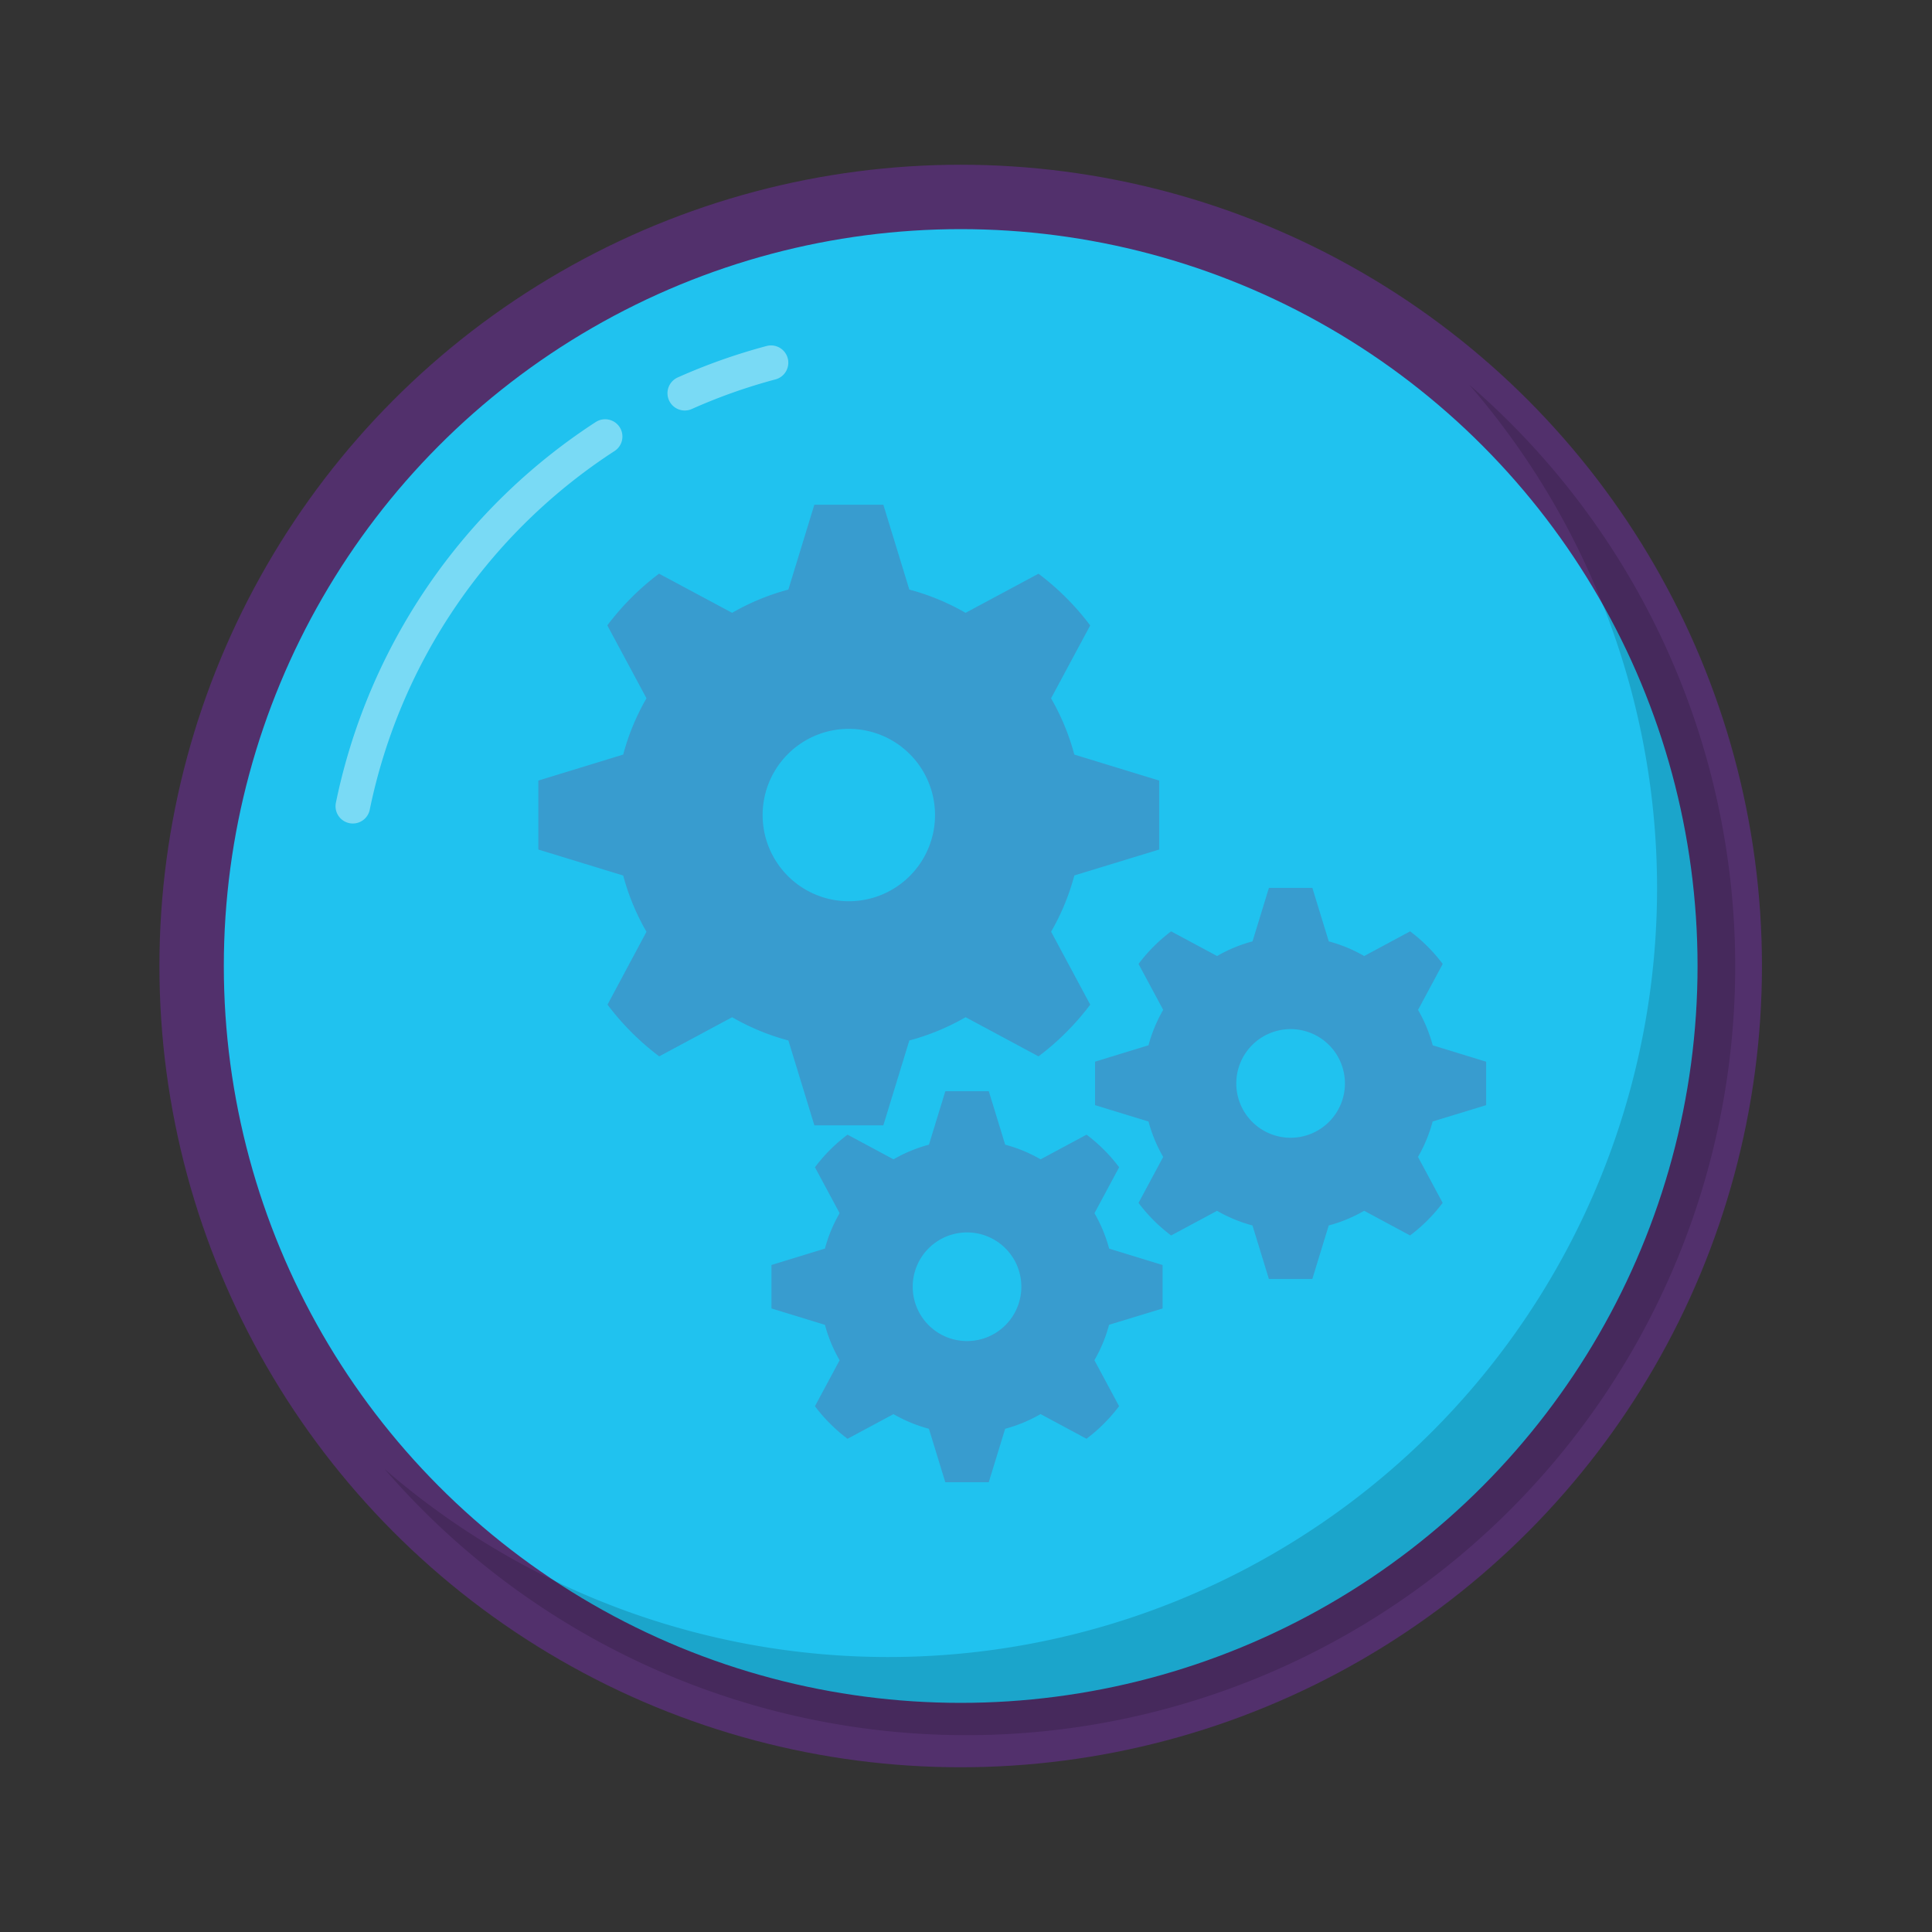 <svg id="Layer_1" data-name="Layer 1" xmlns="http://www.w3.org/2000/svg" viewBox="0 0 60 60"><rect x="0" y="0" width="60" height="60" fill="#333333" stroke="none"/><title>icons-dockerize</title><circle cx="29.835" cy="30" r="23.884" fill="#20c2ef" stroke="#52306c" stroke-linecap="round" stroke-linejoin="round" stroke-width="2"/><g opacity="0.15"><path d="M118.961,308.447a23.876,23.876,0,0,1-33.68,33.68A23.878,23.878,0,1,0,118.961,308.447Z" transform="translate(-73.333 -296.5)"/></g><g opacity="0.5"><path d="M109.332,322.883v-2.142l-2.635-.807a7.21,7.21,0,0,0-.722-1.747l1.215-2.264a8.087,8.087,0,0,0-1.606-1.606l-2.264,1.215a7.21,7.21,0,0,0-1.747-.722l-0.807-2.635H98.623l-0.807,2.635a7.2,7.2,0,0,0-1.746.722L93.8,314.316a8.084,8.084,0,0,0-1.606,1.606l1.216,2.264a7.17,7.17,0,0,0-.723,1.748l-2.635.807v2.142l2.635,0.807a7.164,7.164,0,0,0,.723,1.747L92.2,327.7a8.091,8.091,0,0,0,1.606,1.606l2.264-1.215a7.21,7.21,0,0,0,1.747.722l0.807,2.635h2.142l0.807-2.635a7.2,7.2,0,0,0,1.748-.723l2.264,1.216a8.1,8.1,0,0,0,1.606-1.606l-1.215-2.265a7.206,7.206,0,0,0,.722-1.747Zm-9.638,1.606a2.677,2.677,0,1,1,2.677-2.677A2.677,2.677,0,0,1,99.694,324.489Z" transform="translate(-73.333 -296.5)" fill="#4f76af"/></g><g opacity="0.5"><path d="M119.487,330.822v-1.35l-1.66-.509a4.543,4.543,0,0,0-.455-1.1l0.766-1.427a5.1,5.1,0,0,0-1.012-1.012l-1.427.766a4.543,4.543,0,0,0-1.1-.455l-0.509-1.66h-1.35l-0.509,1.66a4.536,4.536,0,0,0-1.1.455l-1.428-.766a5.094,5.094,0,0,0-1.012,1.012l0.766,1.426a4.519,4.519,0,0,0-.456,1.1l-1.66.509v1.35l1.66,0.509a4.515,4.515,0,0,0,.456,1.1l-0.766,1.427a5.1,5.1,0,0,0,1.012,1.012l1.427-.766a4.543,4.543,0,0,0,1.1.455l0.509,1.66h1.35l0.509-1.66a4.537,4.537,0,0,0,1.1-.456l1.426,0.766a5.107,5.107,0,0,0,1.012-1.012l-0.766-1.427a4.541,4.541,0,0,0,.455-1.1Zm-6.073,1.012a1.687,1.687,0,1,1,1.687-1.687A1.687,1.687,0,0,1,113.413,331.834Z" transform="translate(-73.333 -296.5)" fill="#4f76af"/></g><g opacity="0.5"><path d="M109.438,337.136v-1.35l-1.66-.509a4.543,4.543,0,0,0-.455-1.1l0.766-1.427a5.1,5.1,0,0,0-1.012-1.012l-1.427.766a4.543,4.543,0,0,0-1.1-.455l-0.509-1.66h-1.35l-0.509,1.66a4.536,4.536,0,0,0-1.1.455l-1.428-.766a5.094,5.094,0,0,0-1.012,1.012l0.766,1.426a4.519,4.519,0,0,0-.456,1.1l-1.66.509v1.35l1.66,0.509a4.515,4.515,0,0,0,.456,1.1l-0.766,1.427a5.1,5.1,0,0,0,1.012,1.012l1.427-.766a4.543,4.543,0,0,0,1.1.455l0.509,1.66h1.35l0.509-1.66a4.537,4.537,0,0,0,1.1-.456l1.426,0.766a5.107,5.107,0,0,0,1.012-1.012l-0.766-1.427a4.541,4.541,0,0,0,.455-1.1Zm-6.073,1.012a1.687,1.687,0,1,1,1.687-1.687A1.687,1.687,0,0,1,103.365,338.148Z" transform="translate(-73.333 -296.5)" fill="#4f76af"/></g><path d="M92.126,310.057a18.016,18.016,0,0,0-7.836,11.481" transform="translate(-73.333 -296.5)" fill="none" stroke="#fff" stroke-linecap="round" stroke-linejoin="round" stroke-width="1.073" opacity="0.4"/><path d="M97.278,307.764a17.866,17.866,0,0,0-2.679.948" transform="translate(-73.333 -296.5)" fill="none" stroke="#fff" stroke-linecap="round" stroke-linejoin="round" stroke-width="1.073" opacity="0.4"/><rect width="60" height="60" fill="none"/></svg>